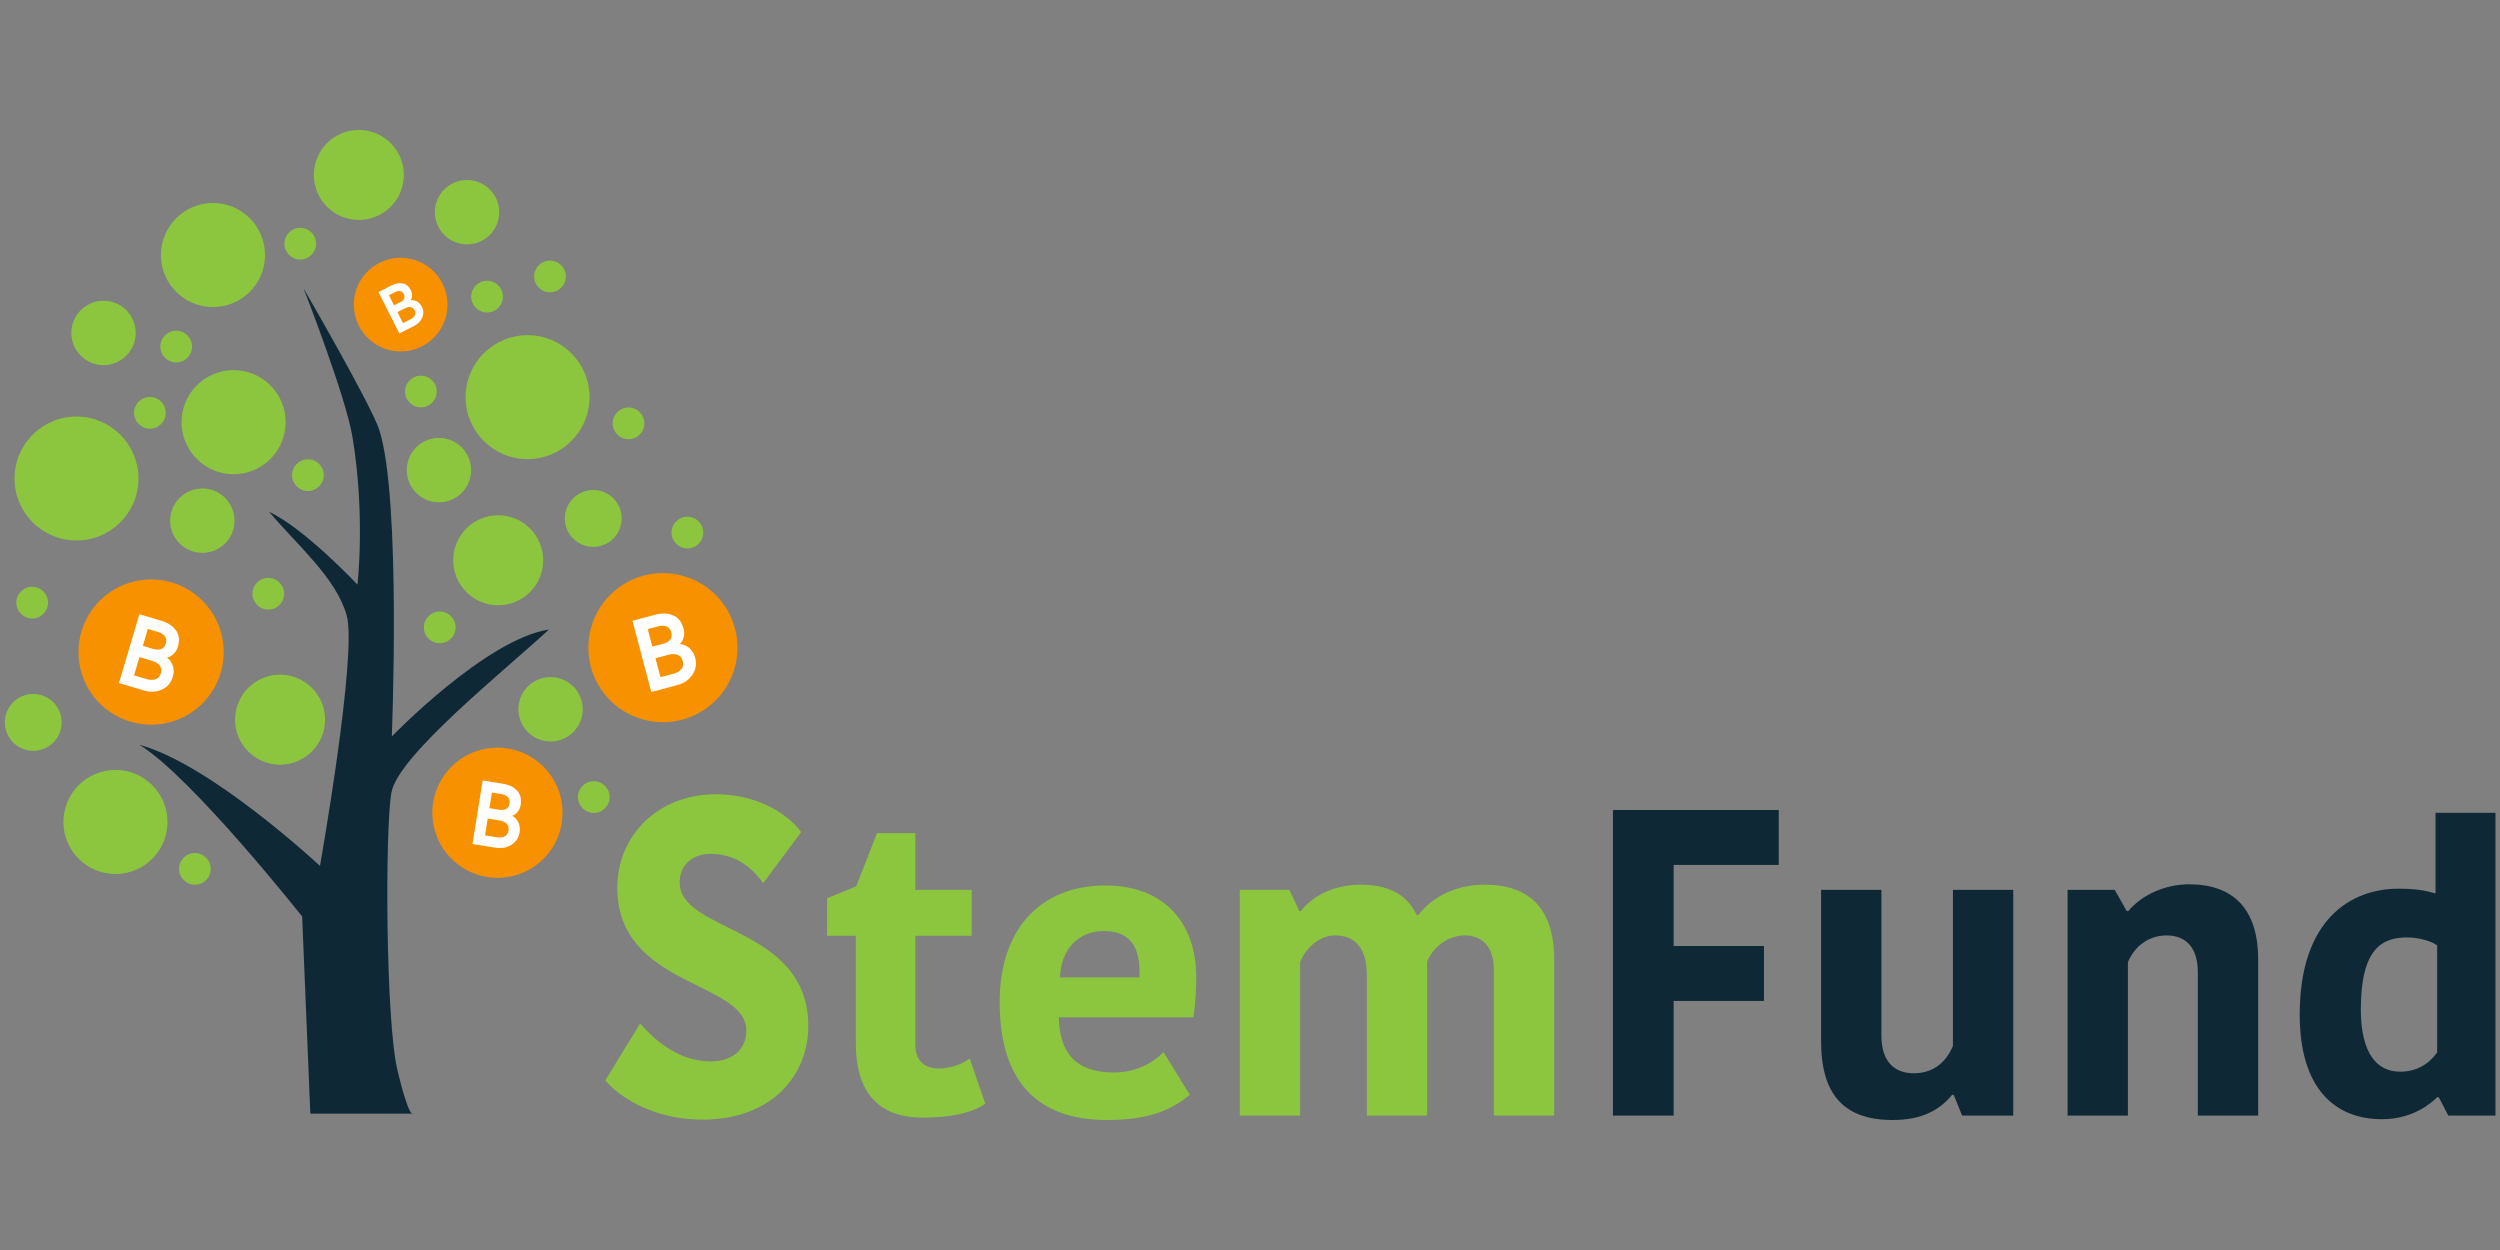 <?xml version="1.0" encoding="UTF-8" standalone="no"?><!DOCTYPE svg PUBLIC "-//W3C//DTD SVG 1.1//EN" "http://www.w3.org/Graphics/SVG/1.1/DTD/svg11.dtd"><svg width="100%" height="100%" viewBox="0 0 1024 512" version="1.1" xmlns="http://www.w3.org/2000/svg" xmlns:xlink="http://www.w3.org/1999/xlink" xml:space="preserve" style="fill-rule:evenodd;clip-rule:evenodd;stroke-linejoin:round;stroke-miterlimit:2;"><rect x="0" y="0" width="1024" height="512" fill="#808080" stroke="none"/><title>StemFund</title><desc>Stemfund is a very easy to use and secure peer to peer lending platform.Through Stemfund an investor will have the opportunity to choose specifically the person he wants to lend money to along with the rate at which he wants to lend his money. On the other side, the borrower will have the opportunity to borrow the funds he needs to consolidate his personal finances or fund his own business.</desc>    <g transform="matrix(4.882,0,0,4.882,1.652,54.011)">        <g>            <path d="M25.698,82.374l-0.686,-16.543c0,0 -9.26,-11.709 -13.637,-14.396c5.987,1.614 15.132,10.153 15.132,10.153c0,0 3.165,-17.867 2.236,-21.045c-0.93,-3.178 -4.092,-5.807 -6.502,-8.666c3.02,1.429 7.411,6.109 7.411,6.109c0,0 0.676,-5.784 -0.417,-12.378c-0.573,-3.459 -4.105,-12.473 -4.105,-12.473c0,0 5.693,9.816 6.352,11.87c1.859,5.799 1.052,25.72 1.052,25.72c0,0 7.907,-8.178 13.187,-8.971c-3.881,3.571 -12.67,10.6 -13.219,13.671c-0.548,3.071 -0.489,19.183 0.509,23.333c0.998,4.15 1.316,3.616 1.316,3.616l-8.629,0Z" style="fill:rgb(14,41,53);"/>            <g transform="matrix(0.889,-0.115,0.115,0.889,-34.133,35.757)">                <g transform="matrix(1,0,0,1,67.749,-9.275)">                    <circle cx="12.757" cy="43.726" r="6.091" style="fill:rgb(248,145,0);"/>                </g>                <g transform="matrix(8.249,2.448,-2.448,8.249,77.199,36.871)">                    <path d="M0.074,0l0,-0.7l0.227,0c0.063,0 0.116,0.016 0.159,0.049c0.043,0.032 0.064,0.082 0.064,0.151c0,0.025 -0.006,0.048 -0.017,0.07c-0.011,0.021 -0.022,0.035 -0.032,0.043c-0.011,0.009 -0.019,0.014 -0.024,0.016c0.003,0.001 0.009,0.003 0.016,0.006c0.007,0.003 0.016,0.008 0.027,0.016c0.011,0.009 0.021,0.019 0.03,0.03c0.01,0.011 0.018,0.027 0.025,0.047c0.008,0.02 0.011,0.042 0.011,0.065c0,0.061 -0.022,0.11 -0.067,0.149c-0.045,0.039 -0.1,0.058 -0.167,0.058l-0.252,0Zm0.248,-0.114c0.035,0 0.063,-0.008 0.084,-0.023c0.021,-0.015 0.032,-0.039 0.032,-0.07c0,-0.031 -0.011,-0.055 -0.032,-0.07c-0.021,-0.015 -0.049,-0.023 -0.084,-0.023l-0.128,0l0,0.186l0.128,0Zm-0.128,-0.3l0.103,0c0.07,0 0.105,-0.029 0.105,-0.086c0,-0.029 -0.01,-0.051 -0.029,-0.065c-0.019,-0.014 -0.045,-0.021 -0.076,-0.021l-0.103,0l0,0.172Z" style="fill:white;fill-rule:nonzero;"/>                </g>            </g>            <g transform="matrix(0.469,-0.443,0.443,0.469,-19.742,34.001)">                <g transform="matrix(1,0,0,1,67.749,-9.275)">                    <circle cx="12.757" cy="43.726" r="6.091" style="fill:rgb(248,145,0);"/>                </g>                <g transform="matrix(8.249,2.448,-2.448,8.249,77.199,36.871)">                    <path d="M0.074,0l0,-0.7l0.227,0c0.063,0 0.116,0.016 0.159,0.049c0.043,0.032 0.064,0.082 0.064,0.151c0,0.025 -0.006,0.048 -0.017,0.07c-0.011,0.021 -0.022,0.035 -0.032,0.043c-0.011,0.009 -0.019,0.014 -0.024,0.016c0.003,0.001 0.009,0.003 0.016,0.006c0.007,0.003 0.016,0.008 0.027,0.016c0.011,0.009 0.021,0.019 0.03,0.03c0.01,0.011 0.018,0.027 0.025,0.047c0.008,0.02 0.011,0.042 0.011,0.065c0,0.061 -0.022,0.11 -0.067,0.149c-0.045,0.039 -0.1,0.058 -0.167,0.058l-0.252,0Zm0.248,-0.114c0.035,0 0.063,-0.008 0.084,-0.023c0.021,-0.015 0.032,-0.039 0.032,-0.07c0,-0.031 -0.011,-0.055 -0.032,-0.07c-0.021,-0.015 -0.049,-0.023 -0.084,-0.023l-0.128,0l0,0.186l0.128,0Zm-0.128,-0.3l0.103,0c0.07,0 0.105,-0.029 0.105,-0.086c0,-0.029 -0.01,-0.051 -0.029,-0.065c-0.019,-0.014 -0.045,-0.021 -0.076,-0.021l-0.103,0l0,0.172Z" style="fill:white;fill-rule:nonzero;"/>                </g>            </g>            <g transform="matrix(0.877,-0.534,0.534,0.877,-33.719,56.051)">                <g transform="matrix(1,0,0,1,67.749,-9.275)">                    <circle cx="12.757" cy="43.726" r="6.091" style="fill:rgb(248,145,0);"/>                </g>                <g transform="matrix(8.249,2.448,-2.448,8.249,77.199,36.871)">                    <path d="M0.074,0l0,-0.7l0.227,0c0.063,0 0.116,0.016 0.159,0.049c0.043,0.032 0.064,0.082 0.064,0.151c0,0.025 -0.006,0.048 -0.017,0.07c-0.011,0.021 -0.022,0.035 -0.032,0.043c-0.011,0.009 -0.019,0.014 -0.024,0.016c0.003,0.001 0.009,0.003 0.016,0.006c0.007,0.003 0.016,0.008 0.027,0.016c0.011,0.009 0.021,0.019 0.03,0.03c0.01,0.011 0.018,0.027 0.025,0.047c0.008,0.02 0.011,0.042 0.011,0.065c0,0.061 -0.022,0.11 -0.067,0.149c-0.045,0.039 -0.1,0.058 -0.167,0.058l-0.252,0Zm0.248,-0.114c0.035,0 0.063,-0.008 0.084,-0.023c0.021,-0.015 0.032,-0.039 0.032,-0.07c0,-0.031 -0.011,-0.055 -0.032,-0.07c-0.021,-0.015 -0.049,-0.023 -0.084,-0.023l-0.128,0l0,0.186l0.128,0Zm-0.128,-0.3l0.103,0c0.07,0 0.105,-0.029 0.105,-0.086c0,-0.029 -0.01,-0.051 -0.029,-0.065c-0.019,-0.014 -0.045,-0.021 -0.076,-0.021l-0.103,0l0,0.172Z" style="fill:white;fill-rule:nonzero;"/>                </g>            </g>            <g transform="matrix(1,0,0,1,-68.168,9.194)">                <g transform="matrix(1,0,0,1,67.749,-9.275)">                    <circle cx="12.757" cy="43.726" r="6.091" style="fill:rgb(248,145,0);"/>                </g>                <g transform="matrix(8.249,2.448,-2.448,8.249,77.199,36.871)">                    <path d="M0.074,0l0,-0.7l0.227,0c0.063,0 0.116,0.016 0.159,0.049c0.043,0.032 0.064,0.082 0.064,0.151c0,0.025 -0.006,0.048 -0.017,0.07c-0.011,0.021 -0.022,0.035 -0.032,0.043c-0.011,0.009 -0.019,0.014 -0.024,0.016c0.003,0.001 0.009,0.003 0.016,0.006c0.007,0.003 0.016,0.008 0.027,0.016c0.011,0.009 0.021,0.019 0.03,0.03c0.01,0.011 0.018,0.027 0.025,0.047c0.008,0.02 0.011,0.042 0.011,0.065c0,0.061 -0.022,0.11 -0.067,0.149c-0.045,0.039 -0.1,0.058 -0.167,0.058l-0.252,0Zm0.248,-0.114c0.035,0 0.063,-0.008 0.084,-0.023c0.021,-0.015 0.032,-0.039 0.032,-0.07c0,-0.031 -0.011,-0.055 -0.032,-0.07c-0.021,-0.015 -0.049,-0.023 -0.084,-0.023l-0.128,0l0,0.186l0.128,0Zm-0.128,-0.3l0.103,0c0.07,0 0.105,-0.029 0.105,-0.086c0,-0.029 -0.01,-0.051 -0.029,-0.065c-0.019,-0.014 -0.045,-0.021 -0.076,-0.021l-0.103,0l0,0.172Z" style="fill:white;fill-rule:nonzero;"/>                </g>            </g>            <g transform="matrix(1.676,0,0,1.676,-42.564,51.804)">                <g transform="matrix(0.65,0,0,0.65,24.706,-31.879)">                    <circle cx="17.154" cy="10.977" r="4.008" style="fill:rgb(140,198,63);"/>                </g>                <g transform="matrix(0.65,0,0,0.65,25.737,-23.511)">                    <circle cx="17.154" cy="10.977" r="4.008" style="fill:rgb(140,198,63);"/>                </g>                <g transform="matrix(0.774,0,0,0.774,15.746,-22.052)">                    <circle cx="17.154" cy="10.977" r="4.008" style="fill:rgb(140,198,63);"/>                </g>                <g transform="matrix(0.774,0,0,0.774,38.327,-26.126)">                    <circle cx="17.154" cy="10.977" r="4.008" style="fill:rgb(140,198,63);"/>                </g>                <g transform="matrix(0.562,0,0,0.562,33.517,-34.922)">                    <circle cx="17.154" cy="10.977" r="4.008" style="fill:rgb(140,198,63);"/>                </g>                <g transform="matrix(0.562,0,0,0.562,40.492,-15.633)">                    <circle cx="17.154" cy="10.977" r="4.008" style="fill:rgb(140,198,63);"/>                </g>                <g transform="matrix(0.562,0,0,0.562,29.573,-7.653)">                    <circle cx="17.154" cy="10.977" r="4.008" style="fill:rgb(140,198,63);"/>                </g>                <g transform="matrix(0.355,0,0,0.355,20.769,-5.245)">                    <circle cx="17.154" cy="10.977" r="4.008" style="fill:rgb(140,198,63);"/>                </g>                <g transform="matrix(0.355,0,0,0.355,48.802,-15.454)">                    <circle cx="17.154" cy="10.977" r="4.008" style="fill:rgb(140,198,63);"/>                </g>                <g transform="matrix(0.402,0,0,0.402,40.271,-18.389)">                    <circle cx="17.154" cy="10.977" r="4.008" style="fill:rgb(140,198,63);"/>                </g>                <g transform="matrix(0.402,0,0,0.402,41.678,-31.301)">                    <circle cx="17.154" cy="10.977" r="4.008" style="fill:rgb(140,198,63);"/>                </g>                <g transform="matrix(0.402,0,0,0.402,23.481,-25.256)">                    <circle cx="17.154" cy="10.977" r="4.008" style="fill:rgb(140,198,63);"/>                </g>                <g transform="matrix(0.402,0,0,0.402,28.427,-15.859)">                    <circle cx="17.154" cy="10.977" r="4.008" style="fill:rgb(140,198,63);"/>                </g>                <g transform="matrix(0.402,0,0,0.402,45.859,-6.417)">                    <circle cx="17.154" cy="10.977" r="4.008" style="fill:rgb(140,198,63);"/>                </g>                <g transform="matrix(0.198,0,0,0.198,51.522,0.217)">                    <circle cx="17.154" cy="10.977" r="4.008" style="fill:rgb(140,198,63);"/>                </g>                <g transform="matrix(0.198,0,0,0.198,56.209,-13.023)">                    <circle cx="17.154" cy="10.977" r="4.008" style="fill:rgb(140,198,63);"/>                </g>                <g transform="matrix(0.198,0,0,0.198,53.261,-18.491)">                    <circle cx="17.154" cy="10.977" r="4.008" style="fill:rgb(140,198,63);"/>                </g>                <g transform="matrix(0.198,0,0,0.198,49.331,-25.844)">                    <circle cx="17.154" cy="10.977" r="4.008" style="fill:rgb(140,198,63);"/>                </g>                <g transform="matrix(0.198,0,0,0.198,46.18,-24.835)">                    <circle cx="17.154" cy="10.977" r="4.008" style="fill:rgb(140,198,63);"/>                </g>                <g transform="matrix(0.198,0,0,0.198,42.868,-20.084)">                    <circle cx="17.154" cy="10.977" r="4.008" style="fill:rgb(140,198,63);"/>                </g>                <g transform="matrix(0.198,0,0,0.198,36.828,-27.486)">                    <circle cx="17.154" cy="10.977" r="4.008" style="fill:rgb(140,198,63);"/>                </g>                <g transform="matrix(0.198,0,0,0.198,30.617,-22.335)">                    <circle cx="17.154" cy="10.977" r="4.008" style="fill:rgb(140,198,63);"/>                </g>                <g transform="matrix(0.198,0,0,0.198,29.302,-19.018)">                    <circle cx="17.154" cy="10.977" r="4.008" style="fill:rgb(140,198,63);"/>                </g>                <g transform="matrix(0.198,0,0,0.198,37.211,-15.898)">                    <circle cx="17.154" cy="10.977" r="4.008" style="fill:rgb(140,198,63);"/>                </g>                <g transform="matrix(0.198,0,0,0.198,35.229,-9.961)">                    <circle cx="17.154" cy="10.977" r="4.008" style="fill:rgb(140,198,63);"/>                </g>                <g transform="matrix(0.198,0,0,0.198,23.408,-9.516)">                    <circle cx="17.154" cy="10.977" r="4.008" style="fill:rgb(140,198,63);"/>                </g>                <g transform="matrix(0.198,0,0,0.198,43.81,-8.278)">                    <circle cx="17.154" cy="10.977" r="4.008" style="fill:rgb(140,198,63);"/>                </g>                <g transform="matrix(0.198,0,0,0.198,31.554,3.811)">                    <circle cx="17.154" cy="10.977" r="4.008" style="fill:rgb(140,198,63);"/>                </g>                <g transform="matrix(0.65,0,0,0.65,19.824,-3.497)">                    <circle cx="17.154" cy="10.977" r="4.008" style="fill:rgb(140,198,63);"/>                </g>            </g>        </g>        <g transform="matrix(1.676,0,0,1.676,-42.564,51.804)">            <g transform="matrix(20,0,0,22.588,54.977,18.311)">                <path d="M0.289,-0.119c-0.085,0 -0.146,-0.054 -0.176,-0.084l-0.087,0.126c0.024,0.027 0.108,0.087 0.243,0.087c0.178,0 0.265,-0.102 0.265,-0.207c0,-0.223 -0.322,-0.206 -0.322,-0.319c0,-0.035 0.028,-0.063 0.078,-0.063c0.074,0 0.114,0.044 0.131,0.065l0.095,-0.113c-0.023,-0.03 -0.096,-0.084 -0.213,-0.084c-0.145,0 -0.247,0.091 -0.247,0.207c0,0.221 0.323,0.206 0.323,0.317c0,0.037 -0.029,0.068 -0.09,0.068Z" style="fill:rgb(140,198,63);fill-rule:nonzero;"/>            </g>            <g transform="matrix(20,0,0,20,66.437,18.337)">                <path d="M0.247,0.005c0.094,0 0.138,-0.021 0.157,-0.035l-0.039,-0.113c-0.022,0.017 -0.053,0.025 -0.077,0.025c-0.037,0 -0.059,-0.02 -0.059,-0.059l0,-0.273l0.141,0l0,-0.115l-0.141,0l0,-0.142l-0.096,0l-0.052,0.133l-0.073,0.03l0,0.094l0.072,0l0,0.269c0,0.137 0.07,0.186 0.167,0.186Z" style="fill:rgb(140,198,63);fill-rule:nonzero;"/>            </g>            <g transform="matrix(20,0,0,20,74.477,18.337)">                <path d="M0.448,-0.159c-0.021,0.022 -0.063,0.051 -0.124,0.051c-0.096,0 -0.136,-0.049 -0.138,-0.138l0.337,0c0.006,-0.044 0.007,-0.072 0.007,-0.101c0,-0.138 -0.083,-0.229 -0.227,-0.229c-0.163,0 -0.265,0.109 -0.265,0.292c0,0.195 0.091,0.295 0.269,0.295c0.108,0 0.163,-0.027 0.207,-0.063l-0.066,-0.107Zm-0.149,-0.303c0.061,0 0.089,0.035 0.089,0.101l0,0.015l-0.199,0c0.002,-0.066 0.042,-0.116 0.11,-0.116Z" style="fill:rgb(140,198,63);fill-rule:nonzero;"/>            </g>            <g transform="matrix(20,0,0,20,85.897,18.337)">                <path d="M0.515,-0.502l-0.004,0c-0.02,-0.04 -0.055,-0.076 -0.141,-0.076c-0.056,0 -0.114,0.021 -0.149,0.066l-0.004,0l-0.025,-0.053l-0.124,0l0,0.565l0.151,0l0,-0.384c0.014,-0.037 0.05,-0.067 0.087,-0.067c0.052,0 0.08,0.033 0.08,0.099l0,0.352l0.151,0l0,-0.386c0.017,-0.04 0.056,-0.065 0.094,-0.065c0.039,0 0.073,0.022 0.073,0.088l0,0.363l0.151,0l0,-0.39c0,-0.129 -0.063,-0.188 -0.174,-0.188c-0.08,0 -0.137,0.037 -0.166,0.076Z" style="fill:rgb(140,198,63);fill-rule:nonzero;"/>            </g>            <g transform="matrix(20,0,0,21.825,104.317,18.337)">                <path d="M0.233,0l0,-0.263l0.226,0l0,-0.126l-0.226,0l0,-0.186l0.263,0l0,-0.126l-0.415,0l0,0.701l0.152,0Z" style="fill:rgb(14,41,53);fill-rule:nonzero;"/>            </g>            <g transform="matrix(20,0,0,20,115.037,18.337)">                <path d="M0.066,-0.186c0,0.134 0.058,0.197 0.179,0.197c0.071,0 0.116,-0.023 0.149,-0.063l0.004,0l0.021,0.052l0.128,0l0,-0.565l-0.151,0l0,0.391c-0.008,0.018 -0.032,0.068 -0.098,0.068c-0.051,0 -0.081,-0.032 -0.081,-0.094l0,-0.365l-0.151,0l0,0.379Z" style="fill:rgb(14,41,53);fill-rule:nonzero;"/>            </g>            <g transform="matrix(20,0,0,20,127.337,18.337)">                <path d="M0.545,-0.391c0,-0.127 -0.063,-0.188 -0.173,-0.188c-0.059,0 -0.118,0.026 -0.152,0.067l-0.004,0l-0.03,-0.053l-0.118,0l0,0.565l0.151,0l0,-0.384c0.017,-0.041 0.053,-0.067 0.097,-0.067c0.051,0 0.078,0.034 0.078,0.092l0,0.359l0.151,0l0,-0.391Z" style="fill:rgb(14,41,53);fill-rule:nonzero;"/>            </g>            <g transform="matrix(20,0,0,20,139.557,18.337)">                <path d="M0.378,-0.556c-0.018,-0.005 -0.04,-0.012 -0.093,-0.012c-0.119,0 -0.247,0.077 -0.247,0.315c0,0.184 0.087,0.262 0.206,0.262c0.076,0 0.122,-0.039 0.138,-0.055l0.004,0l0.024,0.046l0.118,0l0,-0.758l-0.15,0l0,0.202Zm-0.089,0.446c-0.058,0 -0.098,-0.046 -0.098,-0.156c0,-0.153 0.054,-0.18 0.116,-0.18c0.028,0 0.061,0.009 0.075,0.02l0,0.268c-0.021,0.029 -0.051,0.048 -0.093,0.048Z" style="fill:rgb(14,41,53);fill-rule:nonzero;"/>            </g>        </g>    </g></svg>
